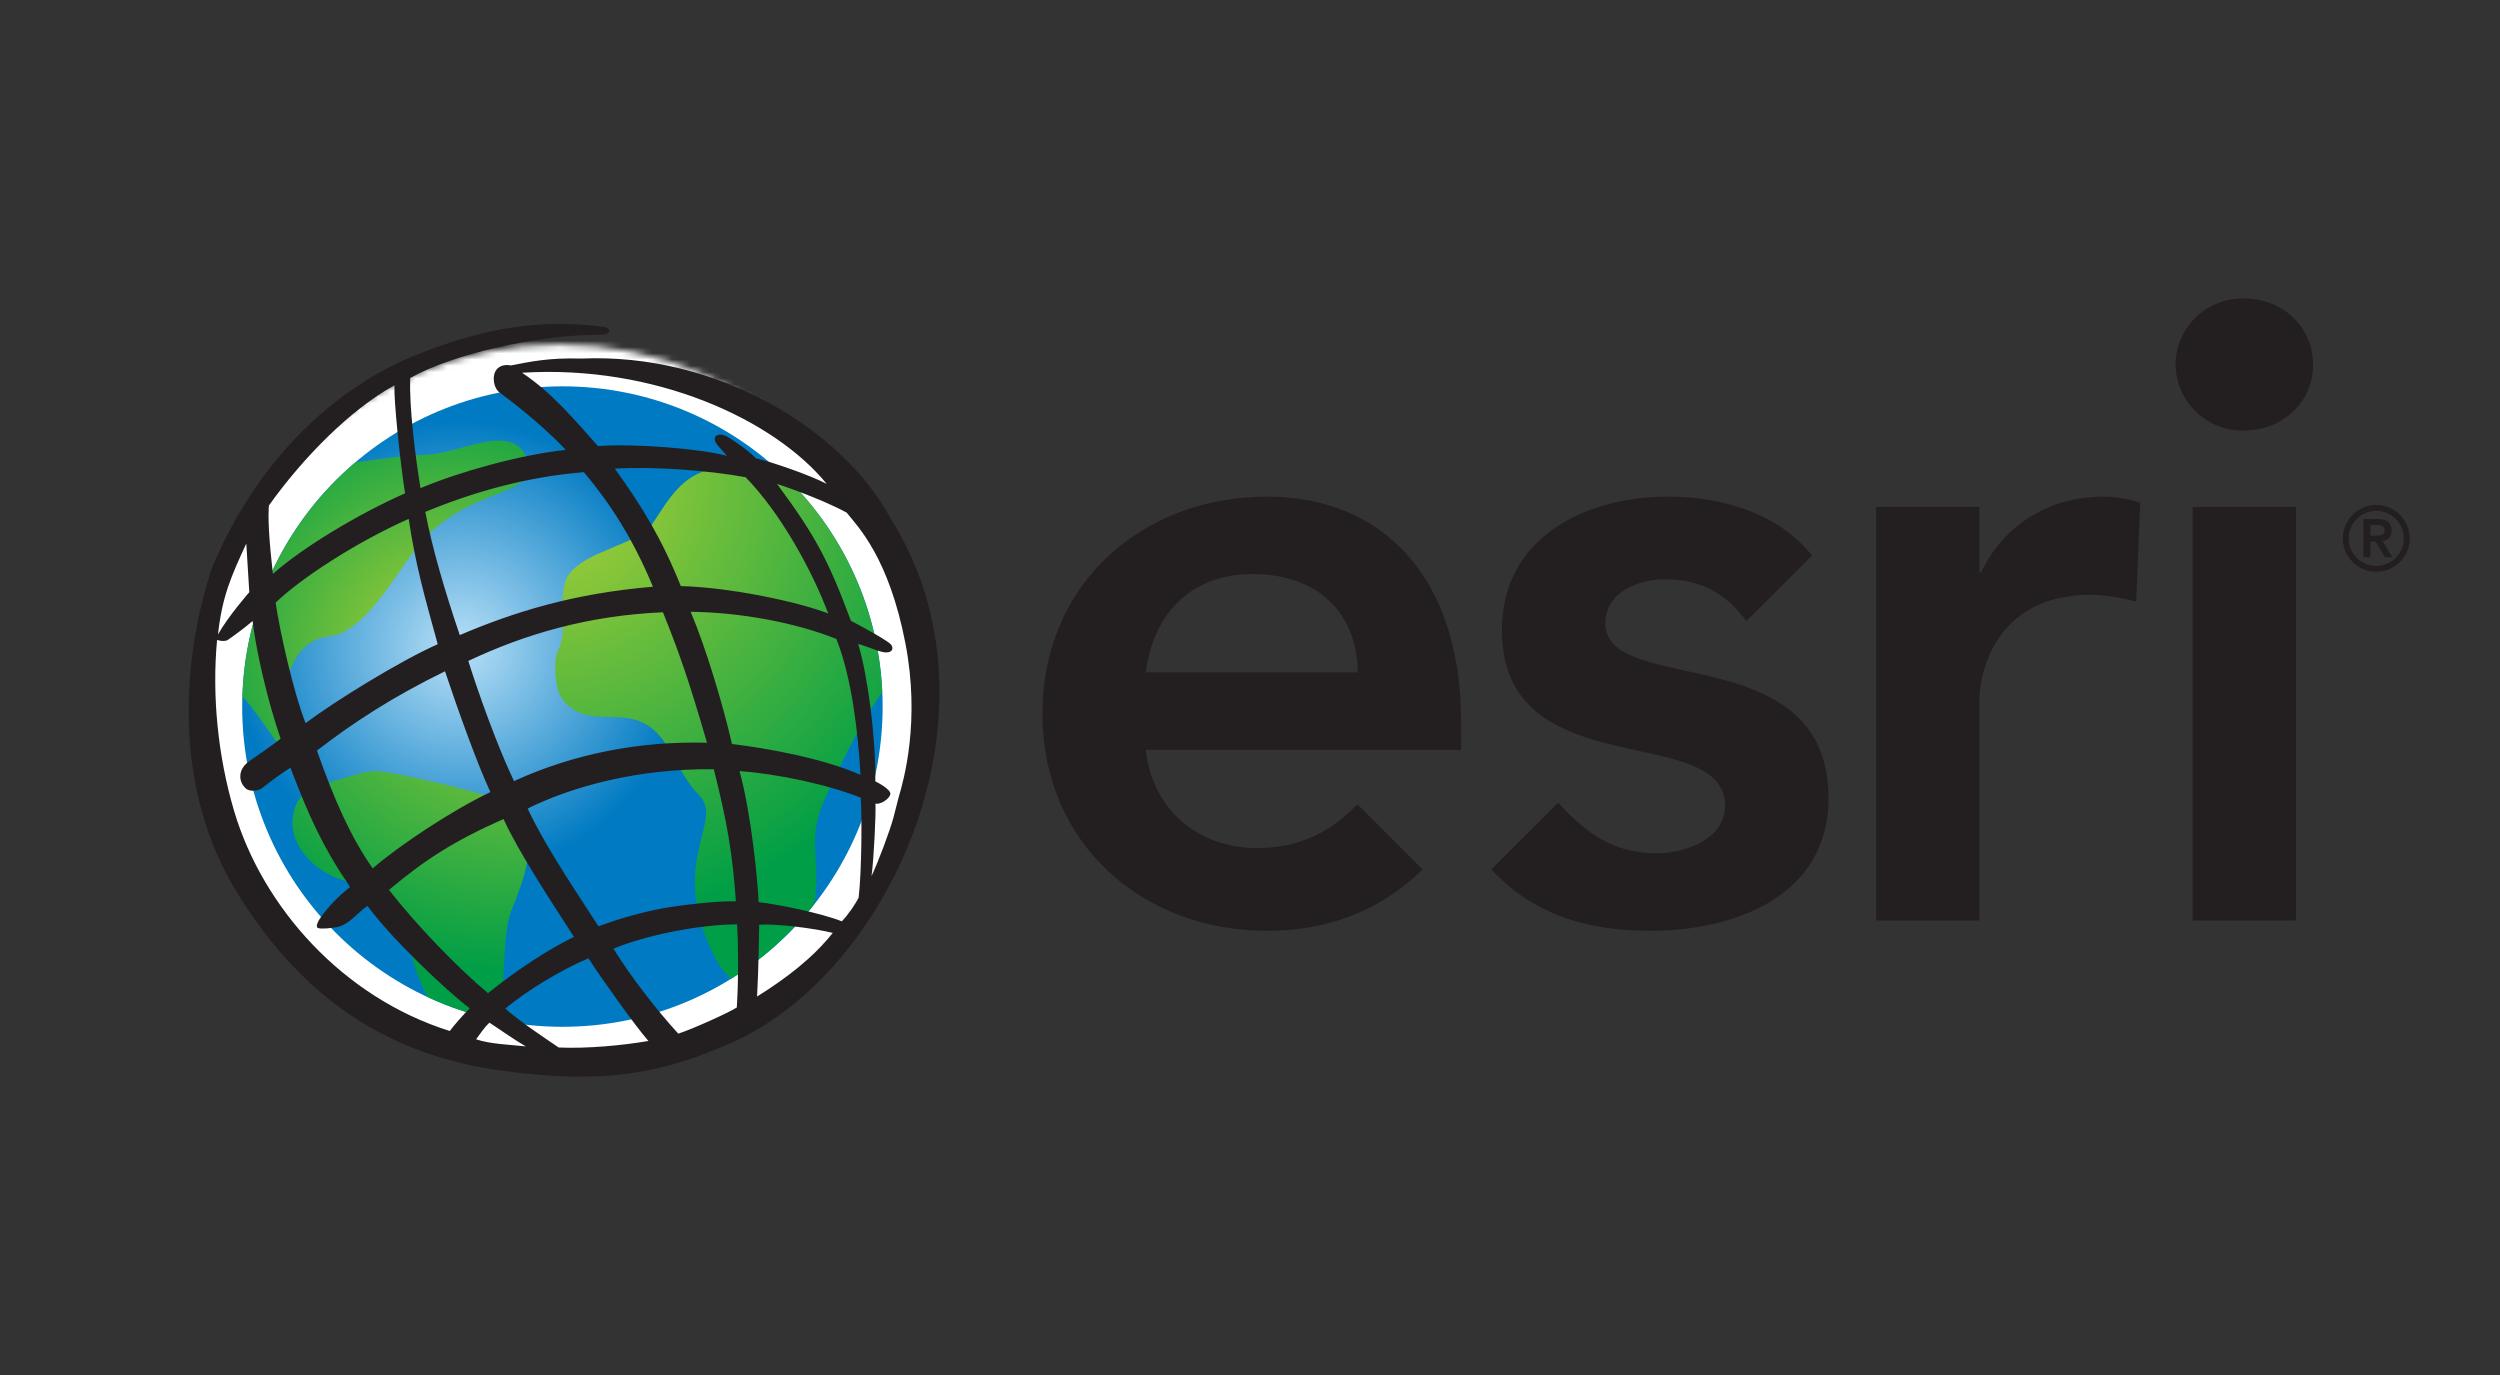 <svg xmlns="http://www.w3.org/2000/svg" width="400" height="220" viewBox="0 0 400 220"><rect x="0" y="0" width="400" height="220" fill="#333333" stroke="none"/><g><defs><filter id="a" filterUnits="userSpaceOnUse" x="30" y="53.027" width="118.9" height="118.899"><feColorMatrix values="1 0 0 0 0 0 1 0 0 0 0 0 1 0 0 0 0 0 1 0"/></filter></defs><mask maskUnits="userSpaceOnUse" x="30" y="53.027" width="118.9" height="118.899" id="c"><g filter="url(#a)"><radialGradient id="b" cx="285.45" cy="-86.943" r="57.835" gradientTransform="matrix(1 0 0 -1 -196 26)" gradientUnits="userSpaceOnUse"><stop offset=".945" stop-color="#fff"/><stop offset=".946" stop-color="#F8F8F8"/><stop offset=".95" stop-color="#C4C4C4"/><stop offset=".954" stop-color="#969696"/><stop offset=".959" stop-color="#6D6D6D"/><stop offset=".964" stop-color="#4B4B4B"/><stop offset=".969" stop-color="#303030"/><stop offset=".975" stop-color="#1B1B1B"/><stop offset=".981" stop-color="#0C0C0C"/><stop offset=".989" stop-color="#030303"/><stop offset="1"/></radialGradient><path fill="url(#b)" d="M147.286 112.941c0 31.949-25.895 57.837-57.835 57.837-31.941 0-57.834-25.888-57.834-57.837 0-31.94 25.893-57.833 57.834-57.833 31.94.001 57.835 25.893 57.835 57.833z"/></g></mask><path mask="url(#c)" fill="#fff" d="M148.9 112.48c0 32.828-26.616 59.445-59.45 59.445-32.832 0-59.45-26.617-59.45-59.445 0-32.839 26.619-59.454 59.45-59.454 32.834.001 59.45 26.615 59.45 59.454z"/><path fill="#231F20" d="M358.949 47.741c6.287 0 11.145 4.556 11.145 10.575 0 6.025-4.857 10.583-11.145 10.583-6.289 0-10.848-5.001-10.848-10.583.001-5.579 4.559-10.575 10.848-10.575zM350.818 81.113h16.537v66.162h-16.537zM217.178 128.674c-3.895 4.102-8.892 7.017-16.064 7.017-9.24 0-16.683-5.934-17.789-15.709h50.449v-4.545c0-23.025-12.537-35.98-31.021-35.98-19.979 0-35.965 13.917-35.965 34.736 0 20.81 15.986 34.74 35.965 34.74 9.112 0 17.696-2.83 24.862-9.814l-10.437-10.445zm-16.761-36.818c10.339 0 16.681 6.075 16.829 15.718h-33.92c1.241-9.519 7.311-15.718 17.091-15.718zM256.85 99.72c0-4.967 5.236-7.031 9.656-7.031 5.613 0 9.742 2.319 12.904 6.699l10.523-10.512c-5.445-6.797-14.475-9.42-23.021-9.42-13.367 0-26.609 6.609-26.609 21.365 0 25.23 35.705 14.471 35.705 28.119 0 5.237-6.201 7.581-11.025 7.581-7.014 0-11.418-3.424-15.68-8.099l-10.682 10.683c6.705 7.27 15.383 9.827 25.395 9.827 13.504 0 28.543-5.514 28.543-21.229 0-25.786-35.709-16.137-35.709-27.983zM342.436 80.409c-1.91-.541-3.828-.952-5.875-.952-8.693 0-16 4.548-19.586 12.118h-.266v-10.462h-16.537v66.162h16.537v-35.432c0-3.583 2.201-16.675 17.781-16.675 2.398 0 4.787.473 7.299 1.073l.647-15.832zM380.197 80.783c2.947 0 5.361 2.408 5.361 5.355 0 2.953-2.414 5.353-5.361 5.353-2.949 0-5.354-2.399-5.354-5.353.001-2.947 2.405-5.355 5.354-5.355zm0 9.762c2.439 0 4.41-1.973 4.41-4.407 0-2.429-1.969-4.401-4.41-4.401-2.434 0-4.404 1.973-4.404 4.401 0 2.435 1.971 4.407 4.404 4.407zm-2.058-7.502h2.361c1.473 0 2.156.666 2.156 1.845 0 1.068-.625 1.585-1.461 1.683l1.596 2.589h-1.184l-1.523-2.504h-.818v2.504h-1.125v-6.116h-.002zm1.125 2.667h.82c.689 0 1.461-.041 1.461-.869 0-.824-.771-.868-1.461-.847h-.82v1.716z"/><radialGradient id="d" cx="269.586" cy="-77.545" r="36.335" gradientTransform="matrix(1 0 0 -1 -196 26)" gradientUnits="userSpaceOnUse"><stop offset="0" stop-color="#B9E0F7"/><stop offset="1" stop-color="#007AC2"/></radialGradient><path fill="url(#d)" d="M141.22 113.051c0 28.296-22.94 51.236-51.238 51.236-28.293 0-51.232-22.94-51.232-51.236 0-28.293 22.939-51.237 51.232-51.237 28.297.001 51.238 22.943 51.238 51.237z"/><radialGradient id="e" cx="267.562" cy="-78.053" r="44.572" gradientTransform="matrix(1 0 0 -1 -196 26)" gradientUnits="userSpaceOnUse"><stop offset="0" stop-color="#B2D235"/><stop offset=".961" stop-color="#009E46"/></radialGradient><path fill="url(#e)" d="M46.482 117.558c-2.325-7.834.368-15.174 6.181-15.754 5.216-.525 9.691-8.281 13.367-13.368 7.556-10.463 19.178-8.718 18.596-13.951-1.673-7.675-10.545-1.97-16.271-1.742-3.951.158-7.735.685-11.509 1.247-10.685 9.072-17.595 22.442-18.056 37.448 3.017 3.184 7.005 10.374 11.605 14.535.61-.274 1.273-.499 1.976-.713-2.257-2.62-5.412-6.096-5.889-7.702z"/><radialGradient id="f" cx="278.83" cy="-75.137" r="56.663" gradientTransform="matrix(1 0 0 -1 -196 26)" gradientUnits="userSpaceOnUse"><stop offset="0" stop-color="#B2D235"/><stop offset=".961" stop-color="#009E46"/></radialGradient><path fill="url(#f)" d="M81.723 145.976c2.708-7.056 4.237-10.159.579-17.435-8.049-2.274-10.49-2.991-18.596-4.655-4.23-.865-4.383-.642-9.142.744-.759.219-1.493.418-2.194.629-.629.17-1.119.416-1.975.713-1.882.844-3.241 2.126-3.56 4.868-.572 4.979 4.16 8.888 8.152 10.033 5.059 1.443 5.484-.248 8.138 3.344 1.854 2.504 2.214 7.156 3.16 10.215.532 1.711 1.247 3.416 2.105 5.084 3.616 1.684 7.452 2.961 11.468 3.769.997-5.907.541-13.874 1.865-17.309z"/><radialGradient id="g" cx="282.982" cy="-50.967" r="74.886" gradientTransform="matrix(1 0 0 -1 -196 26)" gradientUnits="userSpaceOnUse"><stop offset="0" stop-color="#B2D235"/><stop offset=".961" stop-color="#009E46"/></radialGradient><path fill="url(#g)" d="M141.159 110.762c-.623-14.15-6.977-26.805-16.803-35.703-.922.26-2.095.301-3.693.009-10.657-1.939-13.168 4.286-16.274 8.721-2.37 3.386-10.695 4.315-13.368 8.13-2.078 2.975.072 8.831-1.74 12.206-.835 1.554-.454 6.067.567 7.543 3.206 4.664 8.533 2.07 12.542 3.752 4.889 2.039 5.447 7.713 9.505 11.866 4.06 4.156-5.182 10.554 2.362 25.661.81 1.624 1.749 2.815 2.756 3.625 5.1-3.177 9.597-7.223 13.294-11.933 1.142-7.632-1.436-10.077 1.789-17.06 1.99-4.308 5.388-11.76 9.063-16.817z"/><path fill="#231F20" d="M73.562 101.611c8.719-3.703 18.17-6.666 30.91-7.736-3.245-7.787-6.827-13.287-11.043-18.326-9.393.754-17.968 3.284-25.379 6.353 1.09 5.766 3.148 12.75 5.512 19.709zm40.646 21.468c-12.061-.143-22.59 2.742-29.786 6.281 3.049 6.567 9.08 15.269 11.334 18.849 3.92-1.46 8.137-2.558 11.406-3.068 3.269-.504 7.628-.985 10.58-.934-.533-7.643-1.427-12.807-3.534-21.128zm-31.969 1.901c9.639-4.432 20.222-6.432 30.879-6.141-2.907-10.073-4.577-14.745-7.047-20.875-11.843.509-21.941 3.434-31.144 7.786-.001 0 3.391 10.904 7.312 19.23zm37.051-48.63c-5.906-1.071-14.527-1.752-20.919-1.366 4.359 6.041 7.556 11.296 10.558 18.792 8.088.197 19.079 2.61 23.586 4.383-2.688-7.17-7.798-16.276-13.225-21.809zm18.382 47.622c-.362-6.659-1.382-15.547-3.851-21.739-6.538-2.629-15.474-4.269-23.317-4.345 2.419 5.646 5.232 15.083 6.61 21.152 5.666.678 14.531 2.281 20.558 4.932zm-5.399-46.549c-8.427-10.322-27.51-19.106-48.75-17.786 4.747 3.134 8.696 7.856 12.16 11.75 5.303-.484 16.44.39 20.632 1.548-.715-.843-1.588-1.682-1.815-2.176-.596-1.28.836-1.552 1.983-.821 1.451.927 3.129 2.038 4.458 3.394 2.464.549 8.523 2.629 11.332 4.091zm10.171 49.696c-.24.827-1.696 1.659-2.373 1.451.098 1.47-.245 8.779-.628 11.596 1.011-2.089 2.951-7.255 3.534-9.443l.821-3.214c.815-2.732 3.465-12.171 1.066-24.581-2.661-13.788-7.653-18.714-9.395-20.907-4.433-2.409-11.143-4.597-11.143-4.597 6.081 8.23 8.187 12.102 11.819 21.901 2.108 1.096 5.934 3.217 6.413 3.795.383.46.387 1.29-.814 1.269-.999-.012-2.936-.965-4.434-1.361 1.596 5.336 2.833 15.309 2.74 21.989.001-.001 2.637 1.274 2.394 2.102zm-7.749 20.294c.871-.873 2.178-2.724 2.687-3.799.509-4.374.527-13.354.341-15.971-5.282-2.145-13.441-3.834-19.399-4.276 1.938 7.112 2.908 17.572 3.053 20.98 2.856.293 10.073 1.757 13.318 3.066zm-13.563 12.03c4.623-2.885 8.963-6.195 12.109-10.178-2.709-.684-8.768-1.504-11.77-1.315.001 0-.094 7.204-.339 11.493zm-12.611 5.941c2.296-.737 8.149-3.39 9.367-4.188.29-4.723.243-10.079.048-13.293-6.153 0-14.822 1.798-19.786 3.886 2.883 4.637 6.856 9.744 10.371 13.595zm-27.66-4.03c1.719 1.731 8.535 6.245 8.535 6.245 4.531.2 10.26-.335 14.349-1.047-2.255-2.574-7.886-10.543-9.591-13.225-4.361 1.827-9.88 5.191-13.293 8.027zm-18.625-18.972c4.333 5.562 11.118 12.617 15.843 16.519 4.472-3.597 9.538-6.954 13.753-9-3.635-5.637-9.01-13.831-11.264-18.86-8.064 3.572-12.639 6.572-18.332 11.341zm-11.527-22.293c2.759 7.876 5.432 13.888 8.918 18.853 4.079-3.544 12.442-9.146 18.835-12.211-2.107-4.525-5.146-12.992-7.264-19.327-8.235 4.038-14.384 7.983-20.489 12.685zm-6.609-23.664c.657 4.538 2.833 14.313 4.792 19.277 4.652-3.505 15.184-10 21.143-12.628-2.083-7.595-3.486-12.387-4.649-20.053-8.427 3.744-17.337 9.567-21.286 13.404zm-1.023-16.147c-.292 2.286.013 6.506.585 11.548 4.65-4.157 13.633-9.582 21.14-12.895-.867-5.722-1.79-14.849-1.695-17.281-6.945 3.814-14.57 11.473-20.154 19.328m22.726-23.813c9.982-4.135 19.701-6.401 30.924-4.868 1.249.17 1.144 1.226-.185 1.236l-1.58.04c-9.038.146-22.335 3.015-29.212 6.908-.145 4.589.725 11.877 1.647 17.622 6.247-2.629 15.91-5.331 23.248-6.13-4.164-4.434-9.83-8.619-10.508-9.105-.68-.488-1.017-1.315-1.017-2.387.095-1.994 1.815-2.244 2.732-2.01 3.056-.593 6.093-1.259 11.263-1.103 21.865-.953 41.838 11.41 49.463 25.509 19.313 30.543.003 72.677-25.28 83.901-10.814 4.802-20.09 6.871-37.189 4.489-17.128-2.396-31.135-10.77-42.01-28.372-13.398-21.688-5.855-46.957-3.973-52.255 8.065-19.022 21.286-29.099 31.677-33.475zm-25.794 37.588c-.216-3.288-.48-7.79-.48-7.79-2.413 5.25-3.857 8.416-4.529 14.549 1.689-2.995 5.009-6.759 5.009-6.759zm35.284 66.583c-3.635-2.712-12.629-11.24-16.358-16.383-1.37.808-2.896 2.997-4.88 3.38-.779.148-2.532.362-3.052.148-.516-.221.12-1.317.679-2.044.971-1.271 2.385-2.914 4.456-4.516-4.431-6.501-6.539-11.25-9.552-19.081-1.743 1.089-3.007 2.059-4.531 3.269-.51.401-1.917.654-2.602.045-1.242-1.118-1.26-3.074.486-4.314.712-.514 4.258-2.959 5.082-3.65-2.178-6.284-3.998-14.539-4.482-18.824-1.455 1.264-3.497 2.703-4.07 3.09-.825.238-1.379-.028-1.616-.067-.83 8.881.127 18.667 2.768 27.5 4.543 15.196 17.28 29.682 34.471 35.071.403-.602 2.377-2.888 3.201-3.624zm8.961 6.089c-1.699-.975-3.826-2.483-5.812-3.8-.826.73-1.489 1.798-2.147 2.66 2.276.777 5.344.847 7.959 1.14z"/></g></svg>